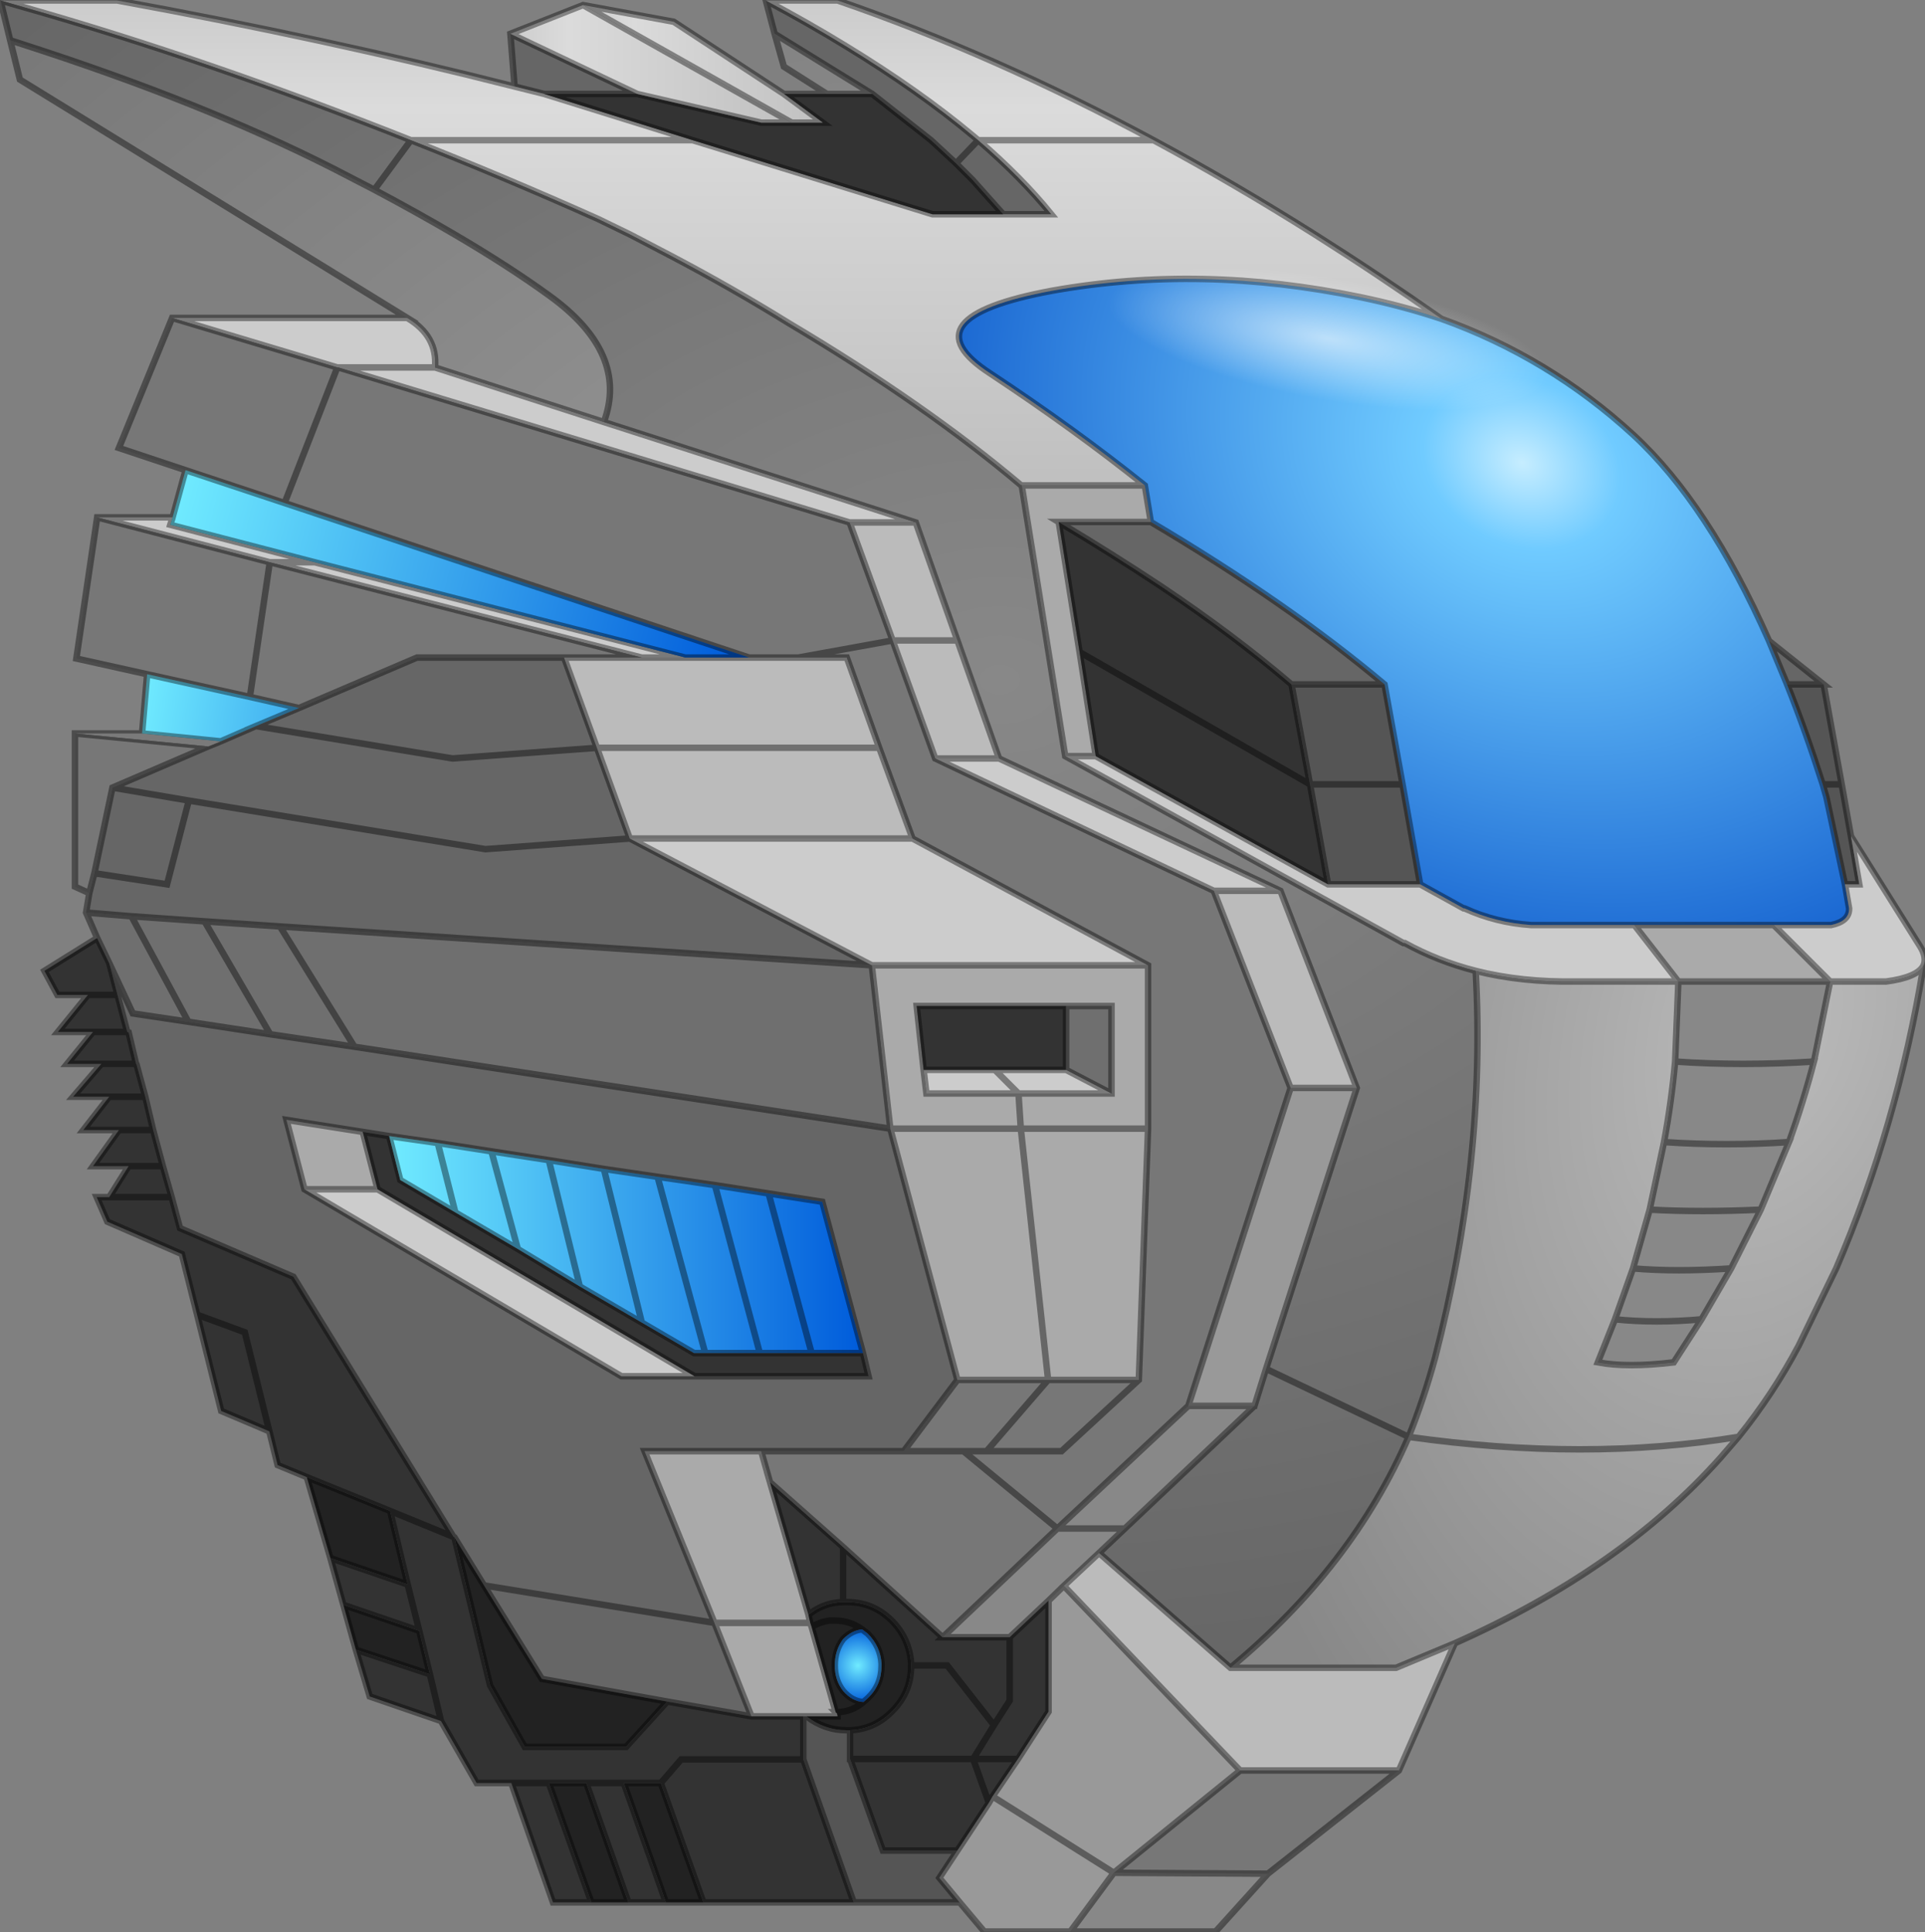 <?xml version="1.0" encoding="UTF-8" standalone="no"?>
<svg xmlns:xlink="http://www.w3.org/1999/xlink" height="208.75px" width="208px" xmlns="http://www.w3.org/2000/svg">
  <rect width="100%" height="100%" fill="#808080" stroke="none"/>
  <g transform="matrix(1.0, 0.0, 0.0, 1.0, 0.05, 0.05)">
    <path d="M191.1 69.2L193.05 73.9Q195.05 78.9 196.9 84.7L197.3 86.1 199.3 95.5 199.75 98.1 199.75 98.15Q199.75 99.5 197.8 99.9L191.6 99.9 176.55 99.9 165.4 99.9Q161.6 99.65 158.2 98.1L158.1 98.1 153.4 95.5 151.5 84.7 149.55 73.9Q139.15 65.15 124.3 56.35L123.65 52.4Q116.1 46.35 106.95 40.3 97.7 34.3 113.7 31.35 129.75 28.5 146.9 32.05 151.5 33.0 155.7 34.4 167.3 38.55 176.4 46.9 184.55 54.4 191.1 69.2" fill="url(#gradient0)" fill-rule="evenodd" stroke="none"/>
    <path d="M193.05 73.9L191.1 69.2 197.0 73.9 193.05 73.9M124.3 56.35Q139.15 65.15 149.55 73.9L139.5 73.9Q133.3 68.6 125.4 63.3 120.2 59.85 114.35 56.35L124.3 56.35M9.25 98.55L9.6 96.45 10.15 94.3 12.1 85.05 22.45 80.6 23.8 80.05 27.6 78.4 32.25 76.45 45.0 71.0 60.9 71.0 64.45 80.75 48.85 81.9 27.6 78.4 48.85 81.9 64.45 80.75 68.0 90.55 94.15 104.25 30.2 100.05 22.05 99.5 14.15 98.95 9.25 98.55M55.55 9.3L55.1 3.6 68.8 10.1 58.75 10.1 55.55 9.3M83.65 3.6L82.7 0.0Q87.3 2.45 91.3 4.9 99.25 9.75 105.05 14.6L105.65 15.1Q110.3 19.1 113.55 23.1L108.35 23.1 105.05 19.4 103.25 17.6 100.55 15.1 94.2 10.1 83.65 3.6M103.25 17.6L105.65 15.1 103.25 17.6M10.15 94.3L18.0 95.5 20.35 86.45 52.4 91.7 68.0 90.55 52.4 91.7 20.35 86.45 18.0 95.5 10.15 94.3M20.35 86.45L12.1 85.05 20.35 86.45M47.25 123.45L42.0 122.7 39.15 122.25 30.9 120.95 32.85 128.45 67.1 148.65 75.0 148.65 93.8 148.65 93.2 146.15 88.8 129.8 83.0 128.9 77.2 128.0 71.0 127.1 65.2 126.25 59.25 125.3 53.05 124.35 47.25 123.45M11.75 104.0L14.3 109.45 20.3 110.35 29.15 111.7 38.25 113.05 96.15 121.9 103.4 149.05 97.6 156.75 82.2 156.75 69.6 156.75 77.15 175.3 52.25 171.25 77.15 175.3 81.15 185.4 72.05 183.8 58.5 181.35 52.25 171.25 49.05 166.05 48.95 166.0 31.65 137.9 19.4 132.65 18.5 129.3 17.55 125.95 16.5 122.05 15.65 118.45 14.7 114.95 14.65 114.9 13.85 111.5 13.7 111.45 12.65 107.45 11.75 104.0" fill="#666666" fill-rule="evenodd" stroke="none"/>
    <path d="M149.55 73.9L151.5 84.7 153.4 95.5 143.45 95.5 141.5 84.7 139.5 73.9 149.55 73.9M199.3 95.5L197.3 86.1 196.9 84.7Q195.05 78.9 193.05 73.9L197.0 73.9 198.95 84.7 199.95 90.3 200.85 95.5 199.3 95.5M198.95 84.7L196.9 84.7 198.95 84.7M103.65 205.5L92.2 205.5 86.75 190.05 86.75 185.4 87.1 185.4Q89.05 186.9 91.45 186.9L91.8 186.9 91.8 190.0 95.35 199.9 103.4 199.9 101.45 202.85 103.65 205.5M151.5 84.7L141.5 84.7 151.5 84.7" fill="#555555" fill-rule="evenodd" stroke="none"/>
    <path d="M153.4 95.5L158.1 98.1 158.2 98.1Q161.6 99.65 165.4 99.9L176.55 99.9 181.3 106.0 170.25 106.0Q164.35 106.1 159.4 104.85 155.3 103.8 151.75 101.85L151.6 101.85 115.05 81.65 118.35 81.65 143.45 95.5 153.4 95.5M191.6 99.9L197.8 99.9Q199.75 99.5 199.75 98.15L199.75 98.1 199.3 95.5 200.85 95.5 199.95 90.3 207.45 102.25Q208.15 103.4 207.8 104.25 207.15 105.55 203.75 106.0L197.7 106.0 191.6 99.9M8.05 79.2L15.3 79.2 23.8 80.05 22.45 80.6 8.05 79.2M10.45 55.85L18.6 55.85 18.35 56.65 33.95 60.7 29.1 60.7 33.95 60.7 74.0 71.0 69.3 71.0 29.1 60.7 10.45 55.85M18.55 34.3L43.95 34.3Q47.25 36.25 46.95 39.65L65.2 45.55 98.9 56.4 91.75 56.4 36.5 39.65 36.4 39.65 18.55 34.3M107.9 81.9L138.3 96.2 131.1 96.2 101.0 81.9 107.9 81.9M98.55 90.55L124.0 104.25 94.15 104.25 68.0 90.55 98.55 90.55M36.5 39.65L46.95 39.65 36.5 39.65M75.0 148.65L67.1 148.65 32.85 128.45 40.75 128.45 75.0 148.65M120.05 118.1L110.0 118.1 107.45 115.55 110.0 118.1 100.05 118.1 99.75 115.55 107.45 115.55 115.15 115.55 120.05 118.1" fill="#cccccc" fill-rule="evenodd" stroke="none"/>
    <path d="M207.8 104.25Q204.95 121.65 198.35 137.0L194.3 145.35Q191.55 150.55 187.8 155.2L185.9 157.4Q175.15 169.5 157.15 177.5L150.8 180.15 132.9 180.15Q146.1 169.2 152.15 155.2 153.8 151.1 155.0 146.7 160.55 125.3 159.4 104.85 164.35 106.1 170.25 106.0L181.3 106.0 180.95 114.65Q180.55 119.05 179.75 123.35L178.2 130.65 176.4 137.0 174.45 142.5 172.6 147.15Q175.8 147.75 180.8 147.15L183.8 142.5 187.0 137.0 190.2 130.65 193.25 123.35Q194.8 119.05 195.95 114.65L197.7 106.0 203.75 106.0Q207.15 105.55 207.8 104.25M187.8 155.2Q171.3 157.9 152.15 155.2 171.3 157.9 187.8 155.2" fill="url(#gradient1)" fill-rule="evenodd" stroke="none"/>
    <path d="M136.95 202.4L131.3 208.65 115.6 208.65 120.3 202.3 136.95 202.4M195.95 114.65Q194.8 119.05 193.25 123.35 186.5 123.8 179.75 123.35 186.5 123.8 193.25 123.35L190.2 130.65 187.0 137.0 183.8 142.5 180.8 147.15Q175.8 147.75 172.6 147.15L174.45 142.5 176.4 137.0 178.2 130.65 179.75 123.35Q180.55 119.05 180.95 114.65 188.15 115.15 195.95 114.65 188.15 115.15 180.95 114.65L181.3 106.0 197.7 106.0 195.95 114.65M187.0 137.0Q181.05 137.4 176.4 137.0 181.05 137.4 187.0 137.0M178.2 130.65Q183.7 130.95 190.2 130.65 183.7 130.95 178.2 130.65M174.45 142.5Q178.85 142.95 183.8 142.5 178.85 142.95 174.45 142.5M114.2 165.1L128.35 151.85 135.5 151.85 121.5 165.1 118.7 167.75 114.9 171.3 113.25 172.9 109.05 176.85 101.8 176.85 114.2 165.1 121.5 165.1 114.2 165.1" fill="#888888" fill-rule="evenodd" stroke="none"/>
    <path d="M123.65 52.4L124.3 56.35 114.35 56.35 116.6 70.4 118.35 81.65 115.05 81.65 110.35 52.4 123.65 52.4M176.55 99.9L191.6 99.9 197.7 106.0 181.3 106.0 176.55 99.9M124.0 104.25L124.0 121.9 123.0 149.05 113.2 149.05 103.4 149.05 96.15 121.9 94.15 104.25 124.0 104.25M32.85 128.45L30.9 120.95 39.15 122.25 40.75 128.45 32.85 128.45M77.15 175.3L69.6 156.75 82.2 156.75 83.15 160.1 87.3 174.4 87.5 175.3 87.65 175.75 90.25 184.95 90.4 185.1 90.45 185.35 90.45 185.4 87.1 185.4 86.75 185.4 81.15 185.4 77.15 175.3 87.5 175.3 77.15 175.3M120.05 118.1L120.05 108.65 115.15 108.65 99.0 108.65 99.75 115.55 100.05 118.1 110.0 118.1 120.05 118.1M124.0 121.9L110.25 121.9 110.0 118.1 110.25 121.9 124.0 121.9M113.2 149.05L110.25 121.9 96.15 121.9 110.25 121.9 113.2 149.05" fill="#aaaaaa" fill-rule="evenodd" stroke="none"/>
    <path d="M155.7 34.4Q151.5 33.0 146.9 32.05 129.75 28.5 113.7 31.35 97.7 34.3 106.95 40.3 116.1 46.35 123.65 52.4L110.35 52.4 110.3 52.25 110.3 52.4Q99.95 43.65 85.15 34.85 79.1 31.1 72.55 27.65L68.05 25.3 64.55 23.6Q54.25 19.0 44.35 15.1L74.8 15.1 44.35 15.1Q22.3 6.35 2.6 0.75L0.0 0.0 12.6 0.0Q35.05 4.1 55.55 9.3L58.75 10.1 74.8 15.1 100.7 23.1 108.35 23.1 113.55 23.1Q110.3 19.1 105.65 15.1L105.05 14.6Q99.25 9.75 91.3 4.9 87.3 2.45 82.7 0.0L90.45 0.0Q107.3 5.8 124.6 15.1 133.25 19.75 142.05 25.3 148.85 29.6 155.7 34.4M105.65 15.1L124.6 15.1 105.65 15.1" fill="url(#gradient2)" fill-rule="evenodd" stroke="none"/>
    <path d="M92.2 205.5L75.95 205.5 71.35 192.6 67.35 192.6 63.3 192.6 67.35 192.6 71.9 205.5 67.85 205.5 63.3 192.6 59.25 192.6 55.2 192.6 51.45 192.6 47.6 185.9 39.9 183.25 38.4 178.2 46.4 180.85 45.25 176.15 44.0 171.15 42.1 163.2 33.1 159.55 29.95 158.25 29.05 154.6 23.85 152.4 21.25 142.0 19.6 135.45 11.55 131.95 10.4 129.3 11.75 129.3 13.85 125.95 10.0 125.95 12.8 122.05 8.95 122.05 11.75 118.45 7.85 118.45 10.9 114.9 7.2 114.9 10.0 111.45 6.2 111.45 9.45 107.45 6.15 107.45 4.75 104.85 10.45 101.3 11.75 104.0 12.65 107.45 13.7 111.45 13.85 111.5 14.65 114.9 14.7 114.95 15.65 118.45 16.5 122.05 17.55 125.95 18.5 129.3 19.4 132.65 31.65 137.9 48.95 166.0 49.05 166.05 42.1 163.2 49.05 166.05 52.9 182.05 56.65 188.7 67.6 188.7 72.05 183.8 81.15 185.4 86.75 185.4 86.75 190.05 73.55 190.05 71.35 192.6 73.55 190.05 86.75 190.05 92.2 205.5M63.85 205.5L59.7 205.5 55.2 192.6 59.25 192.6 63.85 205.5M37.05 173.35L35.65 168.3 44.0 171.15 45.25 176.15 37.05 173.35M84.65 10.1L89.3 10.1 94.2 10.1 100.55 15.1 103.25 17.6 105.05 19.4 108.35 23.1 100.7 23.1 74.8 15.1 58.75 10.1 68.8 10.1 82.2 13.2 85.5 13.2 88.85 13.2 84.65 10.1M116.6 70.4L114.35 56.35Q120.2 59.85 125.4 63.3 133.3 68.6 139.5 73.9L141.5 84.7 116.6 70.4 141.5 84.7 143.45 95.5 118.35 81.65 116.6 70.4M42.0 122.7L43.2 127.45 49.15 130.95 55.9 134.9 62.6 138.95 69.3 142.85 74.95 146.15 76.15 146.15 82.05 146.15 87.65 146.15 93.2 146.15 93.8 148.65 75.0 148.65 40.75 128.45 39.15 122.25 42.0 122.7M21.25 142.0L26.4 143.9 29.05 154.6 26.4 143.9 21.25 142.0M17.55 125.95L13.85 125.95 17.55 125.95M18.5 129.3L11.75 129.3 18.5 129.3M13.7 111.45L10.0 111.45 13.7 111.45M12.65 107.45L9.45 107.45 12.65 107.45M11.75 118.45L15.65 118.45 11.75 118.45M16.5 122.05L12.8 122.05 16.5 122.05M14.65 114.9L10.9 114.9 14.65 114.9M47.6 185.9L46.4 180.85 47.6 185.9M107.45 115.55L99.75 115.55 99.0 108.65 115.15 108.65 115.15 115.55 107.45 115.55M113.25 172.9L113.25 184.9 109.95 190.0 107.2 194.05 106.8 194.75 103.4 199.9 95.35 199.9 91.8 190.0 91.8 186.9Q94.4 186.8 96.3 184.9 98.4 182.85 98.4 179.95L98.4 179.9 98.4 179.65Q98.2 176.95 96.3 175.05 94.3 173.05 91.45 173.05L91.05 173.05 91.05 167.1 91.05 173.05Q89.1 173.1 87.6 174.2L87.3 174.4 83.15 160.1 91.05 167.1 101.8 176.85 109.05 176.85 113.25 172.9M109.05 176.85L109.05 183.7 107.35 186.35 102.3 179.9 98.4 179.9 102.3 179.9 107.35 186.35 109.05 183.7 109.05 176.85M105.1 190.0L106.8 194.75 105.1 190.0 91.8 190.0 105.1 190.0 107.35 186.35 105.1 190.0 109.95 190.0 105.1 190.0" fill="#333333" fill-rule="evenodd" stroke="none"/>
    <path d="M43.95 34.3L2.1 8.55 1.05 4.3 2.6 4.8Q21.95 11.05 35.95 18.15L40.4 20.45Q45.1 22.95 49.1 25.3 54.9 28.7 59.25 31.85 67.95 38.1 65.2 45.55L46.95 39.65Q47.25 36.25 43.95 34.3M89.3 10.1L84.65 7.15 83.65 3.6 94.2 10.1 89.3 10.1" fill="url(#gradient3)" fill-rule="evenodd" stroke="none"/>
    <path d="M62.95 0.5L72.75 2.3 84.65 10.1 88.85 13.2 85.5 13.2 62.95 0.5" fill="url(#gradient4)" fill-rule="evenodd" stroke="none"/>
    <path d="M55.1 3.6L62.95 0.5 85.5 13.2 82.2 13.2 68.8 10.1 55.1 3.6" fill="url(#gradient5)" fill-rule="evenodd" stroke="none"/>
    <path d="M1.05 4.3L0.0 0.0 2.6 0.75Q22.3 6.35 44.35 15.1 54.25 19.0 64.55 23.6L68.05 25.3 72.55 27.65Q79.1 31.1 85.15 34.85 99.95 43.65 110.3 52.4L110.35 52.4 115.05 81.65 151.6 101.85 151.75 101.85Q155.3 103.8 159.4 104.85 160.55 125.3 155.0 146.7 153.8 151.1 152.15 155.2L136.75 147.85 152.15 155.2Q146.1 169.2 132.9 180.15L118.7 167.75 121.5 165.1 135.5 151.85 136.75 147.85 146.55 117.5 138.3 96.2 107.9 81.9 103.4 69.15 98.9 56.4 65.2 45.55Q67.95 38.1 59.25 31.85 54.9 28.7 49.1 25.3 45.1 22.95 40.4 20.45L35.95 18.15Q21.95 11.05 2.6 4.8L1.05 4.3M40.4 20.45L44.35 15.1 40.4 20.45" fill="url(#gradient6)" fill-rule="evenodd" stroke="none"/>
    <path d="M157.15 177.5L151.1 191.25 133.95 191.25 114.9 171.3 118.7 167.75 132.9 180.15 150.8 180.15 157.15 177.5M98.9 56.4L103.4 69.15 107.9 81.9 101.0 81.9 96.4 69.15 91.75 56.4 98.9 56.4M138.3 96.2L146.55 117.5 139.4 117.5 131.1 96.2 138.3 96.2M80.9 71.0L86.2 71.0 91.45 71.0 94.95 80.75 98.55 90.55 68.0 90.55 64.45 80.75 60.9 71.0 69.3 71.0 74.0 71.0 80.9 71.0M103.4 69.15L96.4 69.15 103.4 69.15M94.95 80.75L64.45 80.75 94.95 80.75" fill="#bbbbbb" fill-rule="evenodd" stroke="none"/>
    <path d="M151.1 191.25L136.95 202.4 120.3 202.3 133.95 191.25 151.1 191.25M9.6 96.45L8.05 95.75 8.05 79.2 22.45 80.6 12.1 85.05 10.15 94.3 9.6 96.45M15.85 72.8L8.2 71.1 10.45 55.85 29.1 60.7 69.3 71.0 60.9 71.0 45.0 71.0 32.25 76.45 26.95 75.25 29.1 60.7 26.95 75.25 15.85 72.8M20.0 50.75L12.8 48.35 18.55 34.3 36.4 39.65 36.5 39.65 91.75 56.4 96.4 69.15 86.2 71.0 96.4 69.15 101.0 81.9 131.1 96.2 139.4 117.5 128.35 151.85 114.2 165.1 104.05 156.75 106.55 156.75 114.65 156.75 123.0 149.05 114.65 156.75 106.55 156.75 104.05 156.75 114.2 165.1 101.8 176.85 91.05 167.1 83.15 160.1 82.2 156.75 97.6 156.75 103.4 149.05 113.2 149.05 123.0 149.05 124.0 121.9 124.0 104.25 98.55 90.55 94.95 80.75 91.45 71.0 86.2 71.0 80.9 71.0 30.7 54.3 20.0 50.75M30.7 54.3L36.4 39.65 30.7 54.3M106.55 156.75L113.2 149.05 106.55 156.75M104.05 156.75L97.6 156.75 104.05 156.75" fill="#777777" fill-rule="evenodd" stroke="none"/>
    <path d="M18.6 55.85L20.0 50.75 30.7 54.3 80.9 71.0 74.0 71.0 33.95 60.7 18.35 56.65 18.6 55.85" fill="url(#gradient7)" fill-rule="evenodd" stroke="none"/>
    <path d="M10.45 101.3L9.25 98.55 14.15 98.95 22.05 99.5 30.2 100.05 94.15 104.25 96.15 121.9 38.25 113.05 29.15 111.7 20.3 110.35 14.3 109.45 11.75 104.0 10.45 101.3M29.15 111.7L22.05 99.5 29.15 111.7M30.2 100.05L38.25 113.05 30.2 100.05M115.15 108.65L120.05 108.65 120.05 118.1 115.15 115.55 115.15 108.65M14.15 98.95L20.3 110.35 14.15 98.95" fill="#6f6f6f" fill-rule="evenodd" stroke="none"/>
    <path d="M15.3 79.2L15.85 72.8 26.95 75.25 32.25 76.45 27.6 78.4 23.8 80.05 15.3 79.2" fill="url(#gradient8)" fill-rule="evenodd" stroke="none"/>
    <path d="M42.0 122.7L47.25 123.45 49.15 130.95 47.25 123.45 53.05 124.35 59.25 125.3 65.2 126.25 71.0 127.1 77.2 128.0 83.0 128.9 88.8 129.8 93.2 146.15 87.65 146.15 82.05 146.15 76.15 146.15 74.95 146.15 69.3 142.85 62.6 138.95 55.9 134.9 49.15 130.95 43.2 127.45 42.0 122.7M62.6 138.95L59.25 125.3 62.6 138.95M69.3 142.85L65.2 126.25 69.3 142.85M76.15 146.15L71.0 127.1 76.15 146.15M55.9 134.9L53.05 124.35 55.9 134.9M87.65 146.15L83.0 128.9 87.65 146.15M82.05 146.15L77.2 128.0 82.05 146.15" fill="url(#gradient9)" fill-rule="evenodd" stroke="none"/>
    <path d="M75.95 205.5L71.9 205.5 67.35 192.6 71.35 192.6 75.95 205.5M67.85 205.5L63.85 205.5 59.25 192.6 63.3 192.6 67.85 205.5M38.4 178.2L37.05 173.35 45.25 176.15 46.4 180.85 38.4 178.2M35.65 168.3L33.1 159.55 42.1 163.2 44.0 171.15 35.65 168.3M49.05 166.05L52.25 171.25 58.5 181.35 72.05 183.8 67.6 188.7 56.65 188.7 52.9 182.05 49.05 166.05M91.05 173.05L91.45 173.05Q94.3 173.05 96.3 175.05 98.2 176.95 98.4 179.65L98.4 179.9 98.4 179.95Q98.4 182.85 96.3 184.9 94.4 186.8 91.8 186.9L91.45 186.9Q89.05 186.9 87.1 185.4L90.45 185.4 90.45 185.35 90.4 185.1 90.25 184.95 90.45 184.95Q92.05 184.9 93.25 183.85 92.05 184.9 90.45 184.95L90.25 184.95 87.65 175.75 87.5 175.3 87.3 174.4 87.6 174.2Q89.1 173.1 91.05 173.05M93.1 176.0Q91.8 175.05 90.2 175.05L89.95 175.05 89.6 175.05Q88.5 175.2 87.65 175.75 88.5 175.2 89.6 175.05L89.95 175.05 90.2 175.05Q91.8 175.05 93.1 176.0 92.0 176.1 91.05 177.05 90.15 178.25 90.15 179.9 90.15 181.5 91.05 182.65 92.05 183.8 93.25 183.85L93.7 183.45Q95.2 182.05 95.2 179.95L95.2 179.9 95.2 179.7Q95.1 177.85 93.7 176.45L93.1 176.0" fill="#222222" fill-rule="evenodd" stroke="none"/>
    <path d="M115.6 208.65L106.3 208.65 103.65 205.5 101.45 202.85 103.4 199.9 106.8 194.75 107.2 194.05 109.95 190.0 113.25 184.9 113.25 172.9 114.9 171.3 133.95 191.25 120.3 202.3 107.2 194.05 120.3 202.3 115.6 208.65M146.55 117.5L136.75 147.85 135.5 151.85 128.35 151.85 139.4 117.5 146.55 117.5" fill="#999999" fill-rule="evenodd" stroke="none"/>
    <path d="M93.1 176.0L93.7 176.45Q95.1 177.85 95.2 179.7L95.2 179.9 95.2 179.95Q95.2 182.05 93.7 183.45L93.25 183.85Q92.05 183.8 91.05 182.65 90.15 181.5 90.15 179.9 90.15 178.25 91.05 177.05 92.0 176.1 93.1 176.0" fill="url(#gradient10)" fill-rule="evenodd" stroke="none"/>
    <path d="M193.05 73.9L191.1 69.2Q184.55 54.4 176.4 46.9 167.3 38.55 155.7 34.4 151.5 33.0 146.9 32.05 129.75 28.5 113.7 31.35 97.7 34.3 106.95 40.3 116.1 46.35 123.65 52.4L124.3 56.35Q139.15 65.15 149.55 73.9L151.5 84.7 153.4 95.5 158.1 98.1 158.2 98.1Q161.6 99.65 165.4 99.9L176.55 99.9 191.6 99.9 197.8 99.9Q199.75 99.5 199.75 98.15L199.75 98.1 199.3 95.5 197.3 86.1 196.9 84.7Q195.05 78.9 193.05 73.9L197.0 73.9 191.1 69.2M199.95 90.3L200.85 95.5 199.3 95.5M196.9 84.7L198.95 84.7 197.0 73.9M198.95 84.7L199.95 90.3 207.45 102.25Q208.15 103.4 207.8 104.25 204.95 121.65 198.35 137.0L194.3 145.35Q191.55 150.55 187.8 155.2L185.9 157.4Q175.15 169.5 157.15 177.5L151.1 191.25 136.95 202.4 131.3 208.65 115.6 208.65 106.3 208.65 103.65 205.5 92.2 205.5 75.95 205.5 71.9 205.5 67.85 205.5 63.85 205.5 59.7 205.5 55.2 192.6 51.45 192.6 47.6 185.9 39.9 183.25 38.4 178.2 37.05 173.35 35.65 168.3 33.1 159.55 29.95 158.25 29.05 154.6 23.85 152.4 21.25 142.0 19.6 135.45 11.55 131.95 10.4 129.3 11.75 129.3 13.85 125.95 10.0 125.95 12.8 122.05 8.95 122.05 11.75 118.45 7.85 118.45 10.9 114.9 7.2 114.9 10.0 111.45 6.2 111.45 9.45 107.45 6.15 107.45 4.75 104.85 10.45 101.3 9.25 98.55 9.6 96.45 8.05 95.75 8.05 79.2 15.3 79.2 15.85 72.8 8.2 71.1 10.45 55.85 18.6 55.85 20.0 50.75 12.8 48.35 18.55 34.3 43.95 34.3 2.1 8.55 1.05 4.3 0.0 0.0 12.6 0.0Q35.05 4.1 55.55 9.3L55.1 3.6 62.95 0.5 72.75 2.3 84.65 10.1 89.3 10.1 84.65 7.15 83.65 3.6 82.7 0.0 90.45 0.0Q107.3 5.8 124.6 15.1 133.25 19.75 142.05 25.3 148.85 29.6 155.7 34.4M197.7 106.0L203.75 106.0Q207.15 105.55 207.8 104.25M193.25 123.35Q194.8 119.05 195.95 114.65 188.15 115.15 180.95 114.65 180.55 119.05 179.75 123.35 186.5 123.8 193.25 123.35L190.2 130.65 187.0 137.0 183.8 142.5 180.8 147.15Q175.8 147.75 172.6 147.15L174.45 142.5 176.4 137.0 178.2 130.65 179.75 123.35M195.95 114.65L197.7 106.0 181.3 106.0 180.95 114.65M191.6 99.9L197.7 106.0M159.4 104.85Q164.35 106.1 170.25 106.0L181.3 106.0 176.55 99.9M183.8 142.5Q178.85 142.95 174.45 142.5M190.2 130.65Q183.7 130.95 178.2 130.65M176.4 137.0Q181.05 137.4 187.0 137.0M105.65 15.1L103.25 17.6 105.05 19.4 108.35 23.1 113.55 23.1Q110.3 19.1 105.65 15.1L105.05 14.6Q99.25 9.75 91.3 4.9 87.3 2.45 82.7 0.0M85.5 13.2L88.85 13.2 84.65 10.1M85.5 13.2L82.2 13.2 68.8 10.1 58.75 10.1 74.8 15.1 100.7 23.1 108.35 23.1M103.25 17.6L100.55 15.1 94.2 10.1 89.3 10.1M83.65 3.6L94.2 10.1M110.3 52.4L110.3 52.25 110.35 52.4 123.65 52.4M110.35 52.4L110.3 52.4Q99.95 43.65 85.15 34.85 79.1 31.1 72.55 27.65L68.05 25.3 64.55 23.6Q54.25 19.0 44.35 15.1L40.4 20.45Q45.1 22.95 49.1 25.3 54.9 28.7 59.25 31.85 67.95 38.1 65.2 45.55L98.9 56.4 103.4 69.15 107.9 81.9 138.3 96.2 146.55 117.5 136.75 147.85 152.15 155.2Q153.8 151.1 155.0 146.7 160.55 125.3 159.4 104.85 155.3 103.8 151.75 101.85L151.6 101.85 115.05 81.65 110.35 52.4M114.35 56.35L116.6 70.4 141.5 84.7 139.5 73.9Q133.3 68.6 125.4 63.3 120.2 59.85 114.35 56.35L124.3 56.35M91.75 56.4L98.9 56.4M86.2 71.0L96.4 69.15 91.75 56.4 36.5 39.65 36.4 39.65 30.7 54.3 80.9 71.0 86.2 71.0 91.45 71.0 94.95 80.75 98.55 90.55 124.0 104.25 124.0 121.9 123.0 149.05 114.65 156.75 106.55 156.75 104.05 156.75 114.2 165.1 128.35 151.85 139.4 117.5 131.1 96.2 101.0 81.9 96.4 69.15 103.4 69.15M118.35 81.65L115.05 81.65M118.35 81.65L116.6 70.4M107.9 81.9L101.0 81.9M131.1 96.2L138.3 96.2M153.4 95.5L143.45 95.5 118.35 81.65M141.5 84.7L143.45 95.5M139.5 73.9L149.55 73.9M141.5 84.7L151.5 84.7M124.6 15.1L105.65 15.1M58.75 10.1L55.55 9.3M46.95 39.65Q47.25 36.25 43.95 34.3M65.2 45.55L46.95 39.65 36.5 39.65M74.8 15.1L44.35 15.1Q22.3 6.35 2.6 0.75L0.0 0.0M55.1 3.6L68.8 10.1M40.4 20.45L35.95 18.15Q21.95 11.05 2.6 4.8L1.05 4.3M36.4 39.65L18.55 34.3M29.1 60.7L33.95 60.7 18.35 56.65 18.6 55.85M9.6 96.45L10.15 94.3 12.1 85.05 22.45 80.6 8.05 79.2M9.25 98.55L14.15 98.95 22.05 99.5 30.2 100.05 94.15 104.25 68.0 90.55 52.4 91.7 20.35 86.45 18.0 95.5 10.15 94.3M26.95 75.25L32.25 76.45 45.0 71.0 60.9 71.0 69.3 71.0 29.1 60.7 26.95 75.25 15.85 72.8M32.25 76.45L27.6 78.4 48.85 81.9 64.45 80.75 60.9 71.0M23.8 80.05L22.45 80.6M23.8 80.05L27.6 78.4M15.3 79.2L23.8 80.05M20.0 50.75L30.7 54.3M10.45 55.85L29.1 60.7M12.1 85.05L20.35 86.45M69.3 71.0L74.0 71.0 33.95 60.7M74.0 71.0L80.9 71.0M68.0 90.55L64.45 80.75 94.95 80.75M47.25 123.45L42.0 122.7 43.2 127.45 49.15 130.95 47.25 123.45 53.05 124.35 59.25 125.3 65.2 126.25 71.0 127.1 77.2 128.0 83.0 128.9 88.8 129.8 93.2 146.15 93.8 148.65 75.0 148.65 67.1 148.65 32.85 128.45 30.9 120.95 39.15 122.25 42.0 122.7M93.2 146.15L87.65 146.15 82.05 146.15 76.15 146.15 74.95 146.15 69.3 142.85 62.6 138.95 55.9 134.9 49.15 130.95M53.05 124.35L55.9 134.9M71.0 127.1L76.15 146.15M65.2 126.25L69.3 142.85M59.25 125.3L62.6 138.95M96.15 121.9L38.25 113.05 29.15 111.7 20.3 110.35 14.3 109.45 11.75 104.0 12.65 107.45 13.7 111.45 13.85 111.5 14.65 114.9 14.7 114.95 15.65 118.45 16.5 122.05 17.55 125.95 18.5 129.3 19.4 132.65 31.65 137.9 48.95 166.0 49.05 166.05 52.25 171.25 77.15 175.3 69.6 156.75 82.2 156.75 97.6 156.75 103.4 149.05 96.15 121.9 94.15 104.25 124.0 104.25M38.25 113.05L30.2 100.05M22.05 99.5L29.15 111.7M11.75 104.0L10.45 101.3M10.9 114.9L14.65 114.9M12.8 122.05L16.5 122.05M15.65 118.45L11.75 118.45M9.45 107.45L12.65 107.45M10.0 111.45L13.7 111.45M11.75 129.3L18.5 129.3M13.85 125.95L17.55 125.95M29.05 154.6L26.4 143.9 21.25 142.0M35.65 168.3L44.0 171.15 42.1 163.2 33.1 159.55M49.05 166.05L42.1 163.2M55.2 192.6L59.25 192.6 63.3 192.6 67.35 192.6 71.35 192.6 73.55 190.05 86.75 190.05 86.75 185.4 81.15 185.4 72.05 183.8 67.6 188.7 56.65 188.7 52.9 182.05 49.05 166.05M45.25 176.15L46.4 180.85 47.6 185.9M44.0 171.15L45.25 176.15 37.05 173.35M52.25 171.25L58.5 181.35 72.05 183.8M32.85 128.45L40.75 128.45 39.15 122.25M46.4 180.85L38.4 178.2M40.75 128.45L75.0 148.65M146.55 117.5L139.4 117.5M115.15 108.65L120.05 108.65 120.05 118.1 110.0 118.1 110.25 121.9 124.0 121.9M110.0 118.1L107.45 115.55 99.75 115.55 100.05 118.1 110.0 118.1M115.15 115.55L120.05 118.1M115.15 108.65L115.15 115.55 107.45 115.55M99.75 115.55L99.0 108.65 115.15 108.65M83.0 128.9L87.65 146.15M96.15 121.9L110.25 121.9 113.2 149.05 123.0 149.05M114.9 171.3L113.25 172.9 113.25 184.9 109.95 190.0 107.2 194.05 120.3 202.3 133.95 191.25 114.9 171.3 118.7 167.75 121.5 165.1 114.2 165.1 101.8 176.85 109.05 176.85 113.25 172.9M113.2 149.05L106.55 156.75M113.2 149.05L103.4 149.05M91.05 173.05L91.45 173.05Q94.3 173.05 96.3 175.05 98.2 176.95 98.4 179.65L98.4 179.9 102.3 179.9 107.35 186.35 109.05 183.7 109.05 176.85M83.15 160.1L82.2 156.75M91.05 167.1L91.05 173.05Q89.1 173.1 87.6 174.2L87.3 174.4 87.5 175.3 87.65 175.75Q88.5 175.2 89.6 175.05L89.95 175.05 90.2 175.05Q91.8 175.05 93.1 176.0L93.7 176.45Q95.1 177.85 95.2 179.7L95.2 179.9 95.2 179.95Q95.2 182.05 93.7 183.45L93.25 183.85Q92.05 184.9 90.45 184.95L90.25 184.95 90.4 185.1 90.45 185.35 90.45 185.4 87.1 185.4Q89.05 186.9 91.45 186.9L91.8 186.9Q94.4 186.8 96.3 184.9 98.4 182.85 98.4 179.95L98.4 179.9M91.05 167.1L83.15 160.1 87.3 174.4M93.25 183.85Q92.05 183.8 91.05 182.65 90.15 181.5 90.15 179.9 90.15 178.25 91.05 177.05 92.0 176.1 93.1 176.0M86.75 185.4L87.1 185.4M90.25 184.95L87.65 175.75M91.8 186.9L91.8 190.0 105.1 190.0 107.35 186.35M105.1 190.0L109.95 190.0M106.8 194.75L105.1 190.0M107.2 194.05L106.8 194.75 103.4 199.9 101.45 202.85 103.65 205.5M97.6 156.75L104.05 156.75M101.8 176.85L91.05 167.1M128.35 151.85L135.5 151.85 136.75 147.85M135.5 151.85L121.5 165.1M157.15 177.5L150.8 180.15 132.9 180.15 118.7 167.75M133.95 191.25L151.1 191.25M132.9 180.15Q146.1 169.2 152.15 155.2 171.3 157.9 187.8 155.2M62.95 0.5L85.5 13.2M68.0 90.55L98.55 90.55M77.2 128.0L82.05 146.15M87.5 175.3L77.15 175.3 81.15 185.4M20.3 110.35L14.15 98.95M103.4 199.9L95.35 199.9 91.8 190.0M115.6 208.65L120.3 202.3 136.95 202.4M59.25 192.6L63.85 205.5M92.2 205.5L86.75 190.05M67.35 192.6L71.9 205.5M71.35 192.6L75.95 205.5M63.3 192.6L67.85 205.5" fill="none" stroke-width="0.7" stroke="#000" stroke-opacity="0.4"/>
    <path d="M190.15 36.6Q190.15 42.3 176.45 46.35 162.8 50.45 143.5 50.45 124.2 50.45 110.5 46.35 96.85 42.3 96.85 36.6 96.85 30.9 110.5 26.75 124.2 22.75 143.5 22.75 162.8 22.75 176.45 26.75 190.15 30.9 190.15 36.6" fill="url(#gradient11)" fill-rule="evenodd" stroke="none"/>
  </g>
  <defs>
    <radialGradient cx="0" cy="0" gradientTransform="matrix(0.07, 0.035, -0.028, 0.056, 164.4, 49.95)" gradientUnits="userSpaceOnUse" id="gradient0" r="819.2" spreadMethod="pad">
      <stop offset="0.0" stop-color="#c6edff"/>
      <stop offset="0.173" stop-color="#70cbff"/>
      <stop offset="1.0" stop-color="#1b68d2"/>
    </radialGradient>
    <radialGradient cx="0" cy="0" gradientTransform="matrix(0.068, 0.018, -0.029, 0.11, 191.4, 110.8)" gradientUnits="userSpaceOnUse" id="gradient1" r="819.2" spreadMethod="pad">
      <stop offset="0.0" stop-color="#bbbbbb"/>
      <stop offset="1.0" stop-color="#888888"/>
    </radialGradient>
    <linearGradient gradientTransform="matrix(0.0, 0.031, -0.032, 0.0, 81.7, 25.95)" gradientUnits="userSpaceOnUse" id="gradient2" spreadMethod="pad" x1="-819.2" x2="819.2">
      <stop offset="0.0" stop-color="#cccccc"/>
      <stop offset="0.216" stop-color="#dbdbdb"/>
      <stop offset="1.0" stop-color="#c0c0c0"/>
    </linearGradient>
    <radialGradient cx="0" cy="0" gradientTransform="matrix(0.181, 0.0, 0.0, 0.132, 108.0, 73.4)" gradientUnits="userSpaceOnUse" id="gradient3" r="819.2" spreadMethod="pad">
      <stop offset="0.0" stop-color="#9c9c9c"/>
      <stop offset="1.0" stop-color="#777777"/>
    </radialGradient>
    <linearGradient gradientTransform="matrix(0.016, 0.0, 0.0, 0.008, 75.85, 6.85)" gradientUnits="userSpaceOnUse" id="gradient4" spreadMethod="pad" x1="-819.2" x2="819.2">
      <stop offset="0.0" stop-color="#cccccc"/>
      <stop offset="0.216" stop-color="#dbdbdb"/>
      <stop offset="1.0" stop-color="#c0c0c0"/>
    </linearGradient>
    <linearGradient gradientTransform="matrix(0.019, 0.0, 0.0, 0.008, 70.25, 6.85)" gradientUnits="userSpaceOnUse" id="gradient5" spreadMethod="pad" x1="-819.2" x2="819.2">
      <stop offset="0.0" stop-color="#cccccc"/>
      <stop offset="0.216" stop-color="#dbdbdb"/>
      <stop offset="1.0" stop-color="#c0c0c0"/>
    </linearGradient>
    <radialGradient cx="0" cy="0" gradientTransform="matrix(0.181, 0.0, 0.0, 0.132, 108.0, 73.4)" gradientUnits="userSpaceOnUse" id="gradient6" r="819.2" spreadMethod="pad">
      <stop offset="0.0" stop-color="#888888"/>
      <stop offset="1.0" stop-color="#666666"/>
    </radialGradient>
    <linearGradient gradientTransform="matrix(0.037, 0.01, -0.003, 0.012, 49.1, 62.75)" gradientUnits="userSpaceOnUse" id="gradient7" spreadMethod="pad" x1="-819.2" x2="819.2">
      <stop offset="0.0" stop-color="#70ebff"/>
      <stop offset="1.0" stop-color="#005cdb"/>
    </linearGradient>
    <linearGradient gradientTransform="matrix(0.023, 0.004, -6.0E-4, 0.004, 33.75, 81.15)" gradientUnits="userSpaceOnUse" id="gradient8" spreadMethod="pad" x1="-819.2" x2="819.2">
      <stop offset="0.0" stop-color="#70ebff"/>
      <stop offset="1.0" stop-color="#005cdb"/>
    </linearGradient>
    <linearGradient gradientTransform="matrix(0.031, 0.0, 0.0, 0.014, 67.55, 134.4)" gradientUnits="userSpaceOnUse" id="gradient9" spreadMethod="pad" x1="-819.2" x2="819.2">
      <stop offset="0.0" stop-color="#70ebff"/>
      <stop offset="1.0" stop-color="#005cdb"/>
    </linearGradient>
    <radialGradient cx="0" cy="0" gradientTransform="matrix(0.005, 0.0, 0.0, 0.005, 92.65, 179.9)" gradientUnits="userSpaceOnUse" id="gradient10" r="819.2" spreadMethod="pad">
      <stop offset="0.0" stop-color="#70ebff"/>
      <stop offset="1.0" stop-color="#005cdb"/>
    </radialGradient>
    <radialGradient cx="0" cy="0" gradientTransform="matrix(0.029, 0.005, -0.001, 0.008, 143.45, 36.55)" gradientUnits="userSpaceOnUse" id="gradient11" r="819.2" spreadMethod="pad">
      <stop offset="0.0" stop-color="#ffffff" stop-opacity="0.6"/>
      <stop offset="1.0" stop-color="#ffffff" stop-opacity="0.0"/>
    </radialGradient>
  </defs>
</svg>
